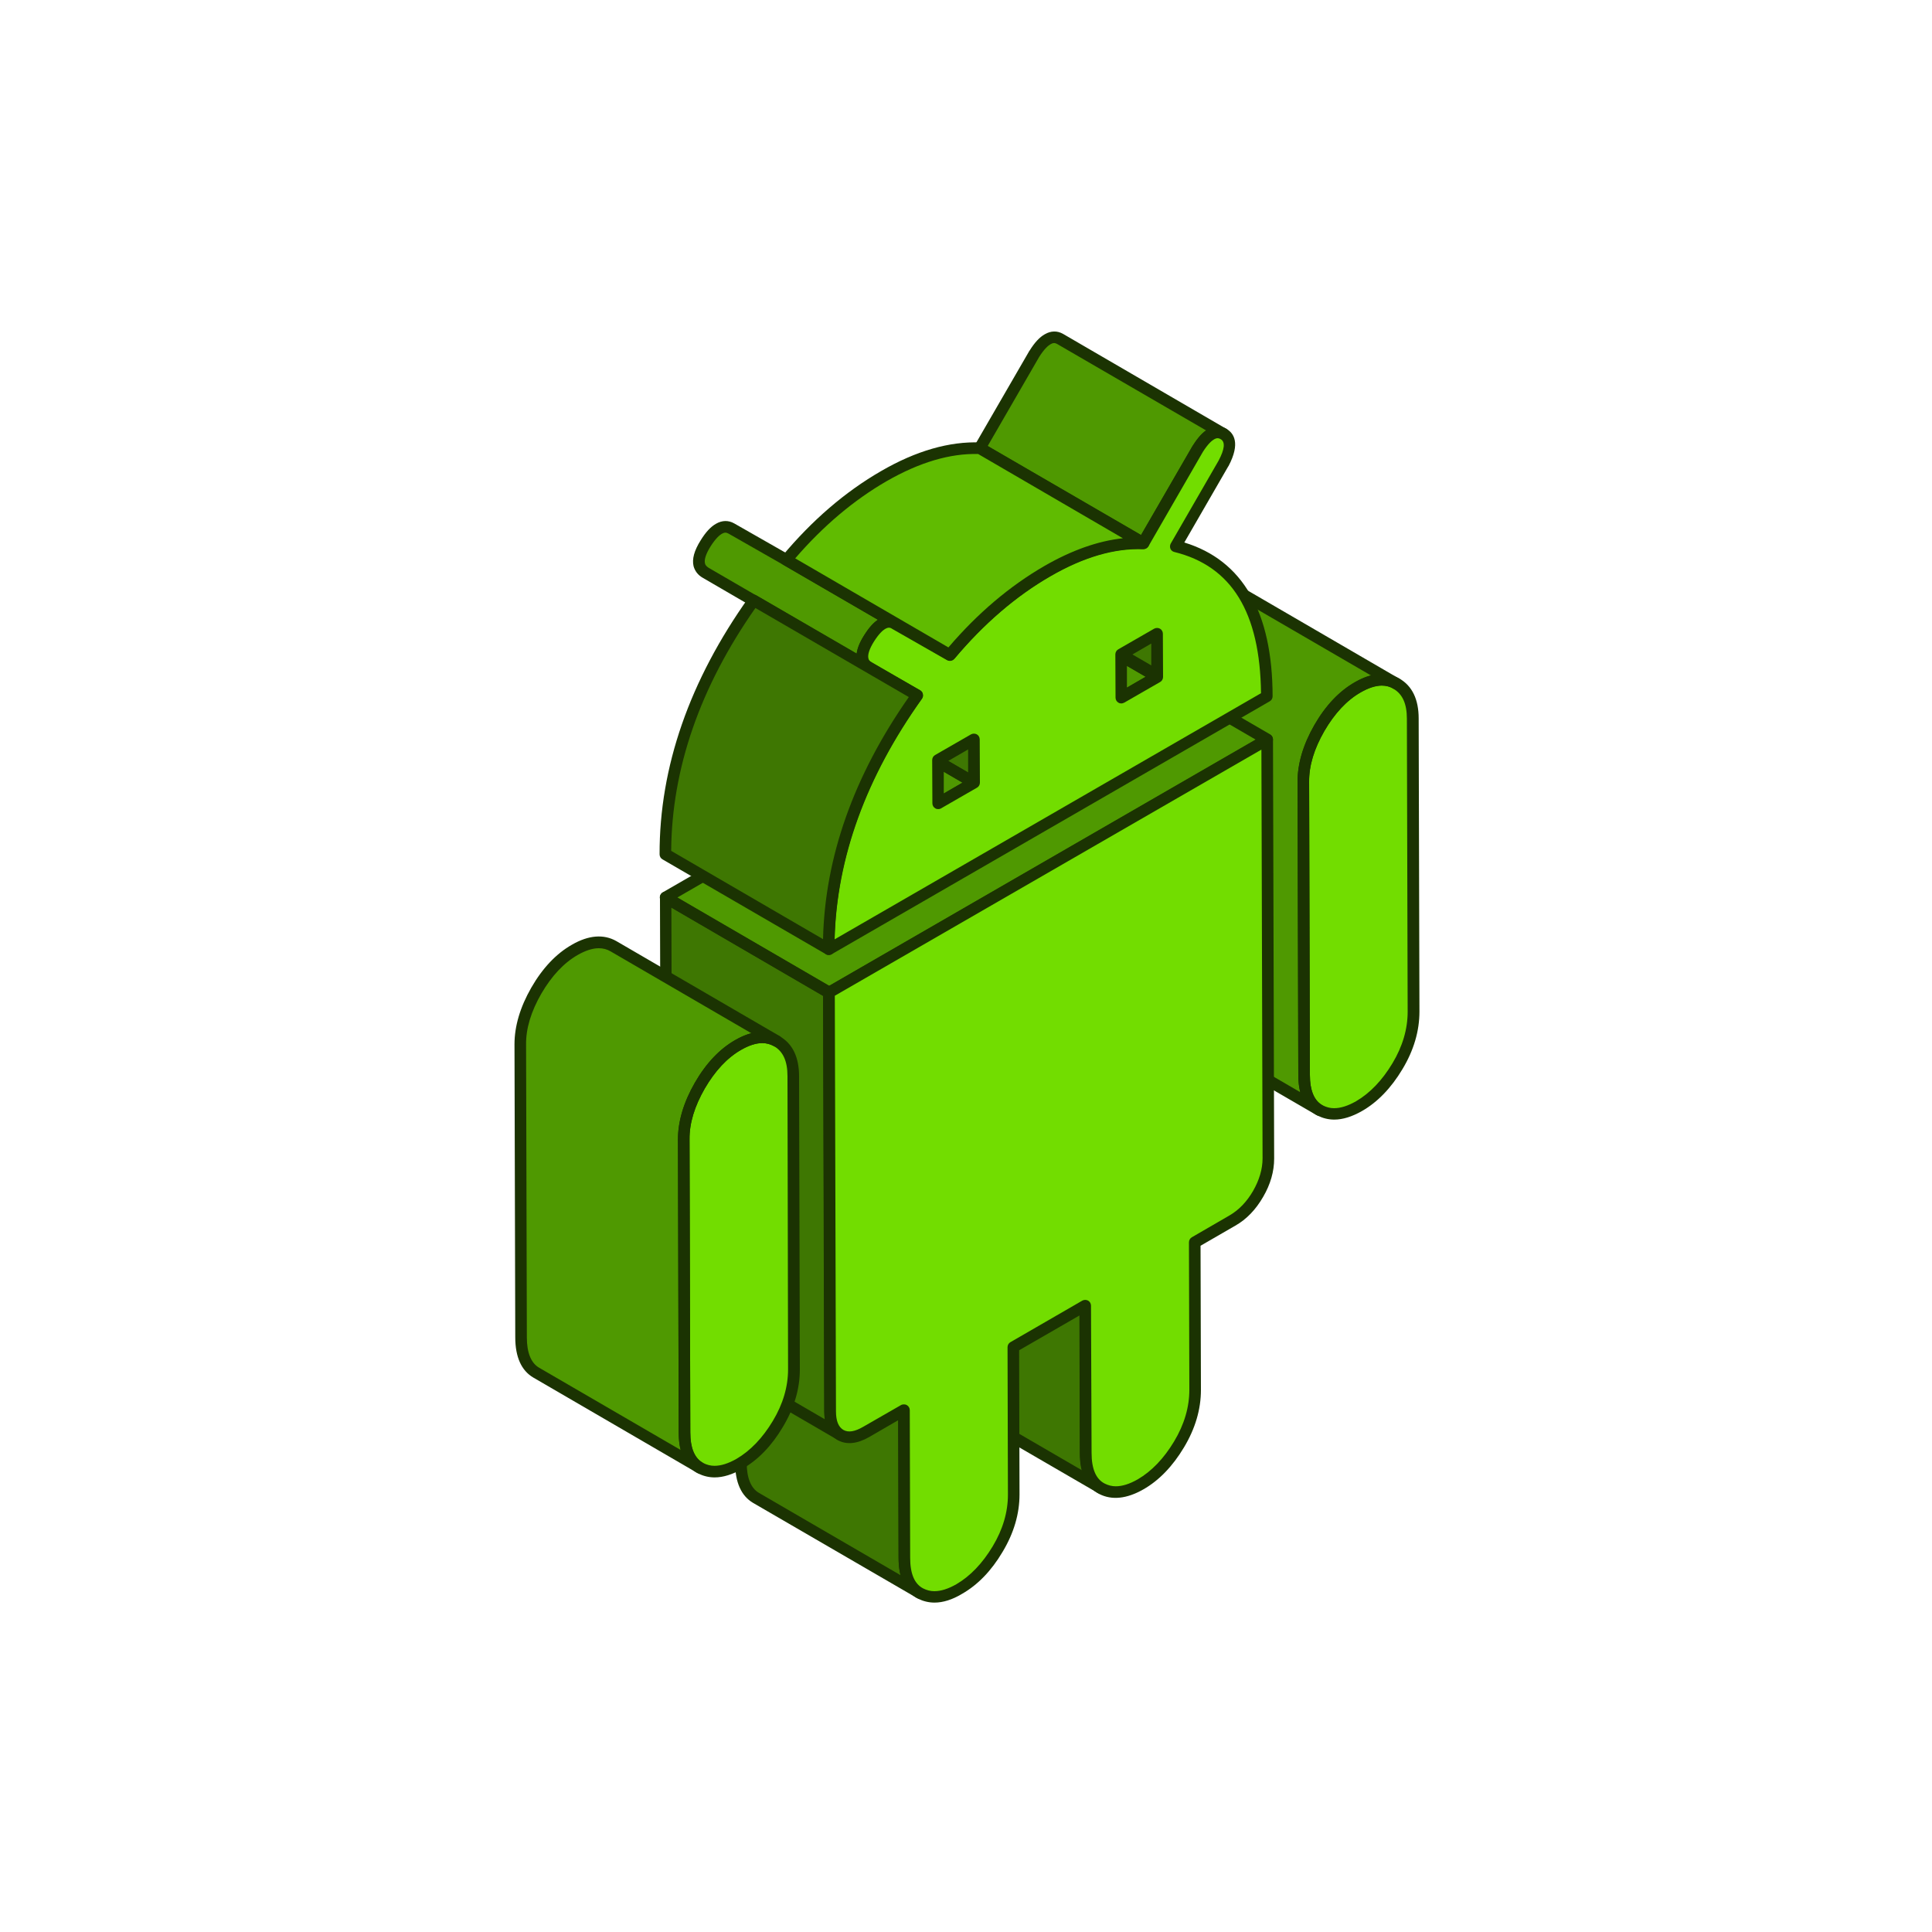 <?xml version="1.0" standalone="no"?><!DOCTYPE svg PUBLIC "-//W3C//DTD SVG 1.1//EN" "http://www.w3.org/Graphics/SVG/1.1/DTD/svg11.dtd"><svg t="1559023512402" class="icon" style="" viewBox="0 0 1024 1024" version="1.1" xmlns="http://www.w3.org/2000/svg" p-id="3141" xmlns:xlink="http://www.w3.org/1999/xlink" width="200" height="200"><defs><style type="text/css"></style></defs><path d="M740.147 362.291c5.734 3.277 8.704 9.421 8.704 18.534l0.41 155.341c0 9.728-2.867 19.354-8.499 28.979-5.734 9.523-12.493 16.589-20.378 21.197-7.885 4.506-14.643 5.325-20.48 2.355-5.734-2.97-8.602-9.318-8.704-19.046l-0.41-155.341c0-9.011 2.867-18.534 8.499-28.467 5.734-9.933 12.493-17.101 20.378-21.606 7.885-4.608 14.643-5.222 20.48-1.946z" fill="#72DD00" p-id="3142"></path><path d="M653.517 312.013c-5.734-3.277-12.595-2.662-20.48 1.946-7.885 4.506-14.643 11.776-20.378 21.606-5.734 9.933-8.602 19.354-8.499 28.467l0.41 155.341c0 9.318 2.662 15.565 7.987 18.637l86.63 50.278c-5.325-3.072-7.987-9.318-7.987-18.637l-0.41-155.341c0-9.011 2.867-18.534 8.499-28.467 5.734-9.933 12.493-17.101 20.378-21.606 7.885-4.608 14.746-5.222 20.48-1.946l-86.63-50.278z" fill="#4F9901" p-id="3143"></path><path d="M707.174 593.408c-3.072 0-5.939-0.717-8.704-2.048-6.861-3.482-10.342-10.854-10.342-21.709l-0.41-155.341c0-9.523 2.97-19.661 8.909-30.003 5.939-10.342 13.21-18.022 21.504-22.733 8.806-5.12 16.896-5.734 23.552-1.946 6.758 3.891 10.24 10.957 10.24 21.197l0.41 155.341c0 10.24-2.97 20.48-9.011 30.515-5.939 9.933-13.21 17.51-21.504 22.221-5.222 2.97-10.138 4.506-14.643 4.506z m25.19-230.093c-3.277 0-7.066 1.229-11.162 3.584-7.373 4.198-13.824 11.162-19.251 20.48-5.427 9.421-8.192 18.432-8.09 26.931l0.41 155.341c0 8.602 2.355 13.926 6.963 16.282 1.843 0.922 3.789 1.434 5.837 1.434 3.482 0 7.373-1.229 11.674-3.686 7.373-4.301 13.824-11.059 19.251-20.07 5.427-9.011 8.09-18.227 8.09-27.341l-0.41-155.341c0-7.987-2.355-13.107-7.168-15.872-1.843-1.229-3.891-1.741-6.144-1.741z" fill="#1B3302" p-id="3144"></path><path d="M699.187 591.36c-0.512 0-1.024-0.102-1.536-0.41L611.021 540.672c-6.246-3.686-9.523-10.854-9.523-21.299l-0.41-155.341c0-9.523 2.97-19.661 8.909-30.003 5.939-10.342 13.21-18.022 21.504-22.733 8.806-5.12 16.896-5.734 23.552-1.946l86.63 50.381c1.434 0.819 1.946 2.765 1.126 4.198-0.819 1.434-2.662 1.946-4.198 1.126-1.946-1.126-3.994-1.638-6.246-1.638-3.277 0-7.066 1.229-11.162 3.584-7.373 4.198-13.824 11.162-19.251 20.48-5.427 9.421-8.192 18.432-8.09 26.931l0.41 155.341c0 7.987 2.15 13.312 6.246 15.872 1.024 0.512 1.741 1.536 1.741 2.765 0 1.536-1.331 2.867-3.072 2.97z m-53.453-278.426c-3.277 0-7.066 1.229-11.162 3.584-7.373 4.198-13.824 11.162-19.251 20.48-5.427 9.421-8.192 18.432-8.09 26.931l0.41 155.341c0 8.09 2.253 13.517 6.451 15.974l75.059 43.622c-0.717-2.765-1.024-5.837-1.024-9.216l-0.41-155.341c0-9.523 2.97-19.661 8.909-30.003 5.939-10.342 13.21-18.022 21.504-22.733 2.867-1.638 5.734-2.867 8.499-3.584l-74.547-43.315c-2.048-1.126-4.096-1.741-6.349-1.741z" fill="#1B3302" p-id="3145"></path><path d="M479.334 825.549l-0.205-78.234-86.63-50.278 0.205 78.234c0 9.318 2.662 15.565 7.987 18.637l86.63 50.278c-5.325-3.072-7.987-9.318-7.987-18.637z" fill="#3E7702" p-id="3146"></path><path d="M487.322 847.258c-0.512 0-1.024-0.102-1.536-0.41l-86.63-50.278c-6.246-3.686-9.523-10.854-9.523-21.299l-0.205-78.234c0-1.126 0.614-2.15 1.536-2.662s2.15-0.512 3.072 0l86.63 50.278c0.922 0.512 1.536 1.536 1.536 2.662l0.205 78.234c0 8.09 2.253 13.517 6.451 15.974 1.434 0.819 1.946 2.765 1.126 4.198-0.614 1.024-1.638 1.536-2.662 1.536zM395.571 702.464l0.205 72.806c0 8.09 2.253 13.517 6.451 15.974l75.059 43.622c-0.717-2.765-1.024-5.837-1.024-9.216l-0.205-76.39-80.486-46.797z" fill="#1B3302" p-id="3147"></path><path d="M575.488 770.048l-0.205-78.234-86.63-50.278 0.205 78.234c0 9.318 2.662 15.565 7.987 18.637l86.63 50.278c-5.325-3.072-7.987-9.318-7.987-18.637z" fill="#3E7702" p-id="3148"></path><path d="M439.398 526.029l-86.63-50.381 232.243-134.042 86.63 50.381z" fill="#4F9901" p-id="3149"></path><path d="M440.013 748.032l-0.614-222.003-86.63-50.278 0.614 222.003c0 6.246 1.843 10.445 5.53 12.493l86.63 50.278c-3.686-2.048-5.53-6.246-5.53-12.493z" fill="#3E7702" p-id="3150"></path><path d="M594.33 369.766l-86.63-50.381 19.046-10.957 86.63 50.278z" fill="#4F9901" p-id="3151"></path><path d="M613.376 358.707l-86.63-50.278v-22.938l86.528 50.381z" fill="#3E7702" p-id="3152"></path><path d="M561.869 179.61c-2.15-1.229-4.301-1.126-6.554 0.102-2.253 1.331-4.608 3.891-7.066 7.68l-28.979 50.176 86.63 50.278 28.979-50.074c2.458-3.789 4.71-6.349 7.066-7.68 2.253-1.331 4.506-1.331 6.554-0.102l-86.63-50.381zM497.254 425.779L410.624 375.501l19.046-11.059 86.63 50.381z" fill="#4F9901" p-id="3153"></path><path d="M516.301 414.822l-86.63-50.381v-22.938l86.528 50.381z" fill="#3E7702" p-id="3154"></path><path d="M416.768 296.755l-29.082-16.589c-2.15-1.229-4.301-1.126-6.554 0.102-2.253 1.331-4.608 3.891-7.066 7.68-4.813 7.68-4.813 12.902 0 15.667l86.63 50.278c-4.813-2.765-4.915-7.987 0-15.667 2.458-3.789 4.71-6.349 7.066-7.68 2.253-1.331 4.506-1.331 6.554-0.102l29.082 16.589-86.63-50.278z" fill="#4F9901" p-id="3155"></path><path d="M583.475 791.757c-0.512 0-1.024-0.102-1.536-0.41l-86.63-50.278c-6.246-3.686-9.523-10.854-9.523-21.299l-0.205-78.234c0-1.126 0.614-2.15 1.536-2.662s2.15-0.512 3.072 0l86.63 50.278c0.922 0.512 1.536 1.536 1.536 2.662l0.205 78.234c0 8.09 2.253 13.517 6.451 15.974 1.434 0.819 1.946 2.765 1.126 4.198-0.614 1.024-1.638 1.536-2.662 1.536z m-91.75-144.896l0.205 72.806c0 8.09 2.253 13.517 6.451 15.974L573.44 779.264c-0.717-2.765-1.024-5.837-1.024-9.216l-0.205-76.39-80.486-46.797zM439.398 529.101c-0.512 0-1.024-0.102-1.536-0.41L351.232 478.31c-0.922-0.512-1.536-1.536-1.536-2.662s0.614-2.15 1.536-2.662L583.475 338.944c0.922-0.512 2.15-0.512 3.072 0l86.63 50.278c0.922 0.512 1.536 1.536 1.536 2.662s-0.614 2.15-1.536 2.662l-232.243 134.144c-0.512 0.307-1.024 0.41-1.536 0.41z m-80.486-53.35l80.486 46.797 226.099-130.56-80.486-46.797-226.099 130.56z" fill="#1B3302" p-id="3156"></path><path d="M445.542 763.597c-0.512 0-1.024-0.102-1.536-0.41l-0.205-0.102-86.426-50.278c-4.608-2.662-6.963-7.782-6.963-15.155l-0.614-222.003c0-1.126 0.614-2.15 1.536-2.662s2.15-0.512 3.072 0l86.63 50.381c0.922 0.512 1.536 1.536 1.536 2.662l0.614 222.003c0 5.018 1.229 8.192 3.789 9.728 1.024 0.512 1.741 1.536 1.741 2.765-0.102 1.638-1.434 3.072-3.174 3.072z m-89.702-282.522l0.614 216.678c0 5.12 1.331 8.294 3.891 9.83l76.8 44.646c-0.205-1.331-0.307-2.662-0.307-4.096l-0.614-220.262-80.384-46.797zM594.33 372.838c-0.512 0-1.024-0.102-1.536-0.41l-86.63-50.278c-0.922-0.512-1.536-1.536-1.536-2.662s0.614-2.15 1.536-2.662l19.046-10.957c0.922-0.512 2.15-0.512 3.072 0l86.63 50.278c0.922 0.512 1.536 1.536 1.536 2.662s-0.614 2.15-1.536 2.662l-19.046 10.957c-0.512 0.205-1.024 0.41-1.536 0.41z m-80.486-53.453l80.486 46.797 12.902-7.475-80.486-46.797-12.902 7.475z" fill="#1B3302" p-id="3157"></path><path d="M613.376 361.779c-0.512 0-1.024-0.102-1.536-0.41l-86.63-50.278c-0.922-0.512-1.536-1.536-1.536-2.662l-0.102-22.938c0-1.126 0.614-2.15 1.536-2.662s2.15-0.512 3.072 0l86.63 50.278c0.922 0.512 1.536 1.536 1.536 2.662l0.102 22.528v0.41c0 1.741-1.331 3.072-3.072 3.072z m-83.558-55.091l80.486 46.797v-15.77L529.818 290.816v15.872zM605.901 290.918c-0.512 0-1.024-0.102-1.536-0.41l-86.63-50.278c-1.434-0.819-1.946-2.765-1.126-4.198l28.979-50.074s0-0.102 0.102-0.102c2.662-4.301 5.325-7.168 8.09-8.704 3.174-1.843 6.554-1.946 9.626-0.205l86.63 50.381c1.434 0.819 1.946 2.765 1.126 4.198-0.819 1.434-2.765 1.946-4.198 1.126-1.229-0.717-2.253-0.614-3.482 0.102-1.229 0.717-3.277 2.458-5.939 6.656l-28.877 50.074c-0.41 0.717-1.126 1.229-1.843 1.434h-0.922z m-82.432-54.477l81.306 47.206 27.443-47.411s0-0.102 0.102-0.102c2.355-3.686 4.608-6.349 6.963-7.987L560.23 182.272c-1.126-0.614-2.15-0.614-3.482 0.205-1.229 0.717-3.277 2.458-5.939 6.656l-27.341 47.309zM497.254 428.851c-0.512 0-1.024-0.102-1.536-0.41l-86.63-50.278c-0.922-0.512-1.536-1.536-1.536-2.662s0.614-2.15 1.536-2.662l19.046-10.957c0.922-0.512 2.15-0.512 3.072 0l86.63 50.278c0.922 0.512 1.536 1.536 1.536 2.662s-0.614 2.15-1.536 2.662l-19.046 10.957c-0.512 0.307-1.024 0.41-1.536 0.41zM416.768 375.501l80.486 46.797 12.902-7.475-80.486-46.797-12.902 7.475z" fill="#1B3302" p-id="3158"></path><path d="M516.301 417.894c-0.512 0-1.024-0.102-1.536-0.41l-86.63-50.278c-0.922-0.512-1.536-1.536-1.536-2.662l-0.102-22.938c0-1.126 0.614-2.15 1.536-2.662s2.15-0.512 3.072 0l86.63 50.278c0.922 0.512 1.536 1.536 1.536 2.662l0.102 22.528v0.41c0 1.638-1.331 3.072-3.072 3.072z m-83.558-55.194l80.486 46.797v-15.77l-80.486-46.797v15.77z" fill="#1B3302" p-id="3159"></path><path d="M460.698 357.069c-0.512 0-1.024-0.102-1.536-0.41l-0.205-0.102-86.426-50.278c-2.56-1.434-4.198-3.584-4.915-6.144-0.922-3.789 0.307-8.294 3.789-13.824 2.662-4.301 5.325-7.168 8.09-8.704 3.174-1.843 6.554-1.946 9.626-0.205l29.082 16.589 86.63 50.381c1.434 0.819 1.946 2.765 1.126 4.198-0.819 1.434-2.662 1.946-4.198 1.126l-29.082-16.589c-1.229-0.717-2.253-0.614-3.482 0.102-1.229 0.717-3.277 2.458-5.939 6.656-2.458 3.891-3.482 7.066-3.072 9.011 0.102 0.614 0.512 1.434 1.843 2.253l0.102 0.102c1.434 0.819 1.946 2.765 1.126 4.198-0.512 1.024-1.536 1.638-2.56 1.638z m-76.186-74.752c-0.614 0-1.229 0.205-1.946 0.614-1.229 0.717-3.277 2.458-5.939 6.656-2.458 3.891-3.482 7.066-2.97 9.011 0.102 0.614 0.512 1.434 1.946 2.355l78.438 45.568c0.307-2.867 1.638-6.144 3.994-9.83 2.458-3.891 4.813-6.554 7.27-8.192l-50.074-29.082-29.082-16.589c-0.614-0.307-1.126-0.512-1.638-0.512z" fill="#1B3302" p-id="3160"></path><path d="M440.013 748.032l-0.614-222.003 232.243-134.042 0.614 222.003c0 6.246-1.741 12.493-5.427 18.739-3.584 6.246-8.09 10.957-13.619 14.131L633.242 658.432l0.205 78.234c0 9.728-2.867 19.354-8.499 28.979-5.734 9.523-12.493 16.589-20.378 21.197-7.885 4.506-14.643 5.325-20.48 2.355-5.734-2.97-8.602-9.318-8.704-19.046l-0.205-78.234-38.093 22.016 0.205 78.234c0 9.728-2.867 19.354-8.499 28.979-5.734 9.523-12.493 16.589-20.378 21.197-7.885 4.506-14.643 5.325-20.48 2.355-5.734-2.97-8.602-9.318-8.704-19.046l-0.205-78.234-19.968 11.469c-5.427 3.174-9.933 3.686-13.619 1.638-3.584-2.048-5.427-6.246-5.427-12.493z" fill="#72DD00" p-id="3161"></path><path d="M495.309 849.408c-3.072 0-5.939-0.717-8.704-2.048-6.861-3.482-10.342-10.854-10.342-21.709l-0.205-72.909-15.36 8.909c-6.451 3.686-12.083 4.198-16.691 1.638-4.608-2.662-7.066-7.782-7.066-15.155l-0.614-222.003c0-1.126 0.614-2.15 1.536-2.662l232.243-134.042c0.922-0.512 2.15-0.512 3.072 0 0.922 0.512 1.536 1.536 1.536 2.662l0.614 222.003c0 6.758-1.946 13.619-5.837 20.275-3.891 6.758-8.806 11.878-14.746 15.258l-18.432 10.65 0.205 76.39c0 10.24-2.97 20.48-9.011 30.515-5.939 9.933-13.21 17.51-21.504 22.221-8.806 5.018-16.691 5.837-23.347 2.458-6.861-3.482-10.342-10.854-10.342-21.709l-0.205-72.909-31.949 18.432 0.205 76.39c0 10.24-2.97 20.48-9.011 30.515-5.939 10.035-13.21 17.51-21.504 22.221-5.12 3.072-10.035 4.608-14.541 4.608z m-16.179-105.062c0.512 0 1.024 0.102 1.536 0.41 0.922 0.512 1.536 1.536 1.536 2.662l0.205 78.234c0 8.602 2.355 13.926 6.963 16.282 1.843 0.922 3.789 1.434 5.837 1.434 3.482 0 7.373-1.229 11.674-3.686 7.373-4.301 13.824-11.059 19.251-20.07 5.427-9.011 8.09-18.227 8.09-27.341l-0.205-78.234c0-1.126 0.614-2.15 1.536-2.662l38.093-22.016c0.922-0.512 2.15-0.512 3.072 0 0.922 0.512 1.536 1.536 1.536 2.662l0.307 78.029c0 8.602 2.355 13.926 6.963 16.282 1.843 0.922 3.789 1.434 5.837 1.434 3.482 0 7.373-1.229 11.674-3.686 7.373-4.301 13.824-11.059 19.251-20.07 5.427-9.011 8.09-18.227 8.09-27.341l-0.205-78.234c0-1.126 0.614-2.15 1.536-2.662l19.968-11.571c4.915-2.867 9.114-7.168 12.493-13.005 3.277-5.734 5.018-11.571 5.018-17.203l-0.614-216.678-226.099 130.458 0.614 220.262c0 5.12 1.331 8.294 3.891 9.83 2.662 1.536 6.144 0.922 10.547-1.638l19.968-11.469c0.512-0.307 1.024-0.41 1.638-0.41z" fill="#1B3302" p-id="3162"></path><path d="M391.27 553.779c7.885-4.608 14.746-5.222 20.48-1.946 5.734 3.277 8.704 9.421 8.704 18.534l0.41 155.341c0 9.728-2.867 19.354-8.499 28.979-5.734 9.626-12.493 16.589-20.378 21.197-7.885 4.506-14.643 5.325-20.48 2.355-5.734-2.97-8.602-9.318-8.704-19.046l-0.41-155.341c0-9.011 2.867-18.534 8.499-28.467 5.734-9.83 12.493-17.101 20.378-21.606z" fill="#72DD00" p-id="3163"></path><path d="M325.12 501.555c-5.734-3.277-12.595-2.662-20.48 1.946-7.885 4.506-14.643 11.776-20.378 21.606-5.734 9.933-8.602 19.354-8.499 28.467l0.41 155.341c0 9.318 2.662 15.565 7.987 18.637l86.63 50.278c-5.325-3.072-7.987-9.318-7.987-18.637l-0.41-155.341c0-9.011 2.867-18.534 8.499-28.467 5.734-9.933 12.493-17.101 20.378-21.606 7.885-4.608 14.746-5.222 20.48-1.946l-86.63-50.278z" fill="#4F9901" p-id="3164"></path><path d="M378.778 783.053c-3.072 0-5.939-0.717-8.704-2.048-6.861-3.482-10.342-10.854-10.342-21.709l-0.41-155.341c0-9.523 2.97-19.661 8.909-30.003 5.939-10.342 13.21-18.022 21.504-22.733 8.806-5.12 16.896-5.734 23.552-1.946 6.758 3.891 10.24 10.957 10.24 21.197l0.41 155.341c0 10.24-2.97 20.48-9.011 30.515-5.939 10.035-13.21 17.51-21.504 22.221-5.222 2.97-10.138 4.506-14.643 4.506z m25.19-230.195c-3.277 0-7.066 1.229-11.162 3.584-7.373 4.198-13.824 11.162-19.251 20.48-5.427 9.421-8.192 18.432-8.09 26.931l0.41 155.341c0 8.602 2.355 13.926 6.963 16.282 1.843 0.922 3.789 1.434 5.837 1.434 3.482 0 7.373-1.229 11.674-3.686 7.373-4.301 13.824-11.059 19.251-20.07 5.427-9.011 8.09-18.227 8.09-27.341l-0.307-155.443c0-7.987-2.355-13.107-7.168-15.872-1.946-1.024-3.994-1.638-6.246-1.638z" fill="#1B3302" p-id="3165"></path><path d="M370.79 780.902c-0.512 0-1.024-0.102-1.536-0.41L282.624 730.112c-6.246-3.686-9.523-10.854-9.523-21.299l-0.41-155.341c0-9.523 2.97-19.661 8.909-30.003 5.939-10.342 13.21-18.022 21.504-22.733 8.806-5.12 16.896-5.734 23.552-1.946l86.63 50.381c1.434 0.819 1.946 2.765 1.126 4.198s-2.662 1.946-4.198 1.126c-1.946-1.126-3.994-1.638-6.246-1.638-3.277 0-7.066 1.229-11.162 3.584-7.373 4.198-13.824 11.162-19.251 20.48-5.427 9.421-8.192 18.432-8.09 26.931l0.41 155.341c0 7.987 2.15 13.312 6.246 15.872 1.024 0.512 1.741 1.536 1.741 2.765 0.102 1.638-1.331 3.072-3.072 3.072 0.102 0 0.102 0 0 0z m-53.453-278.323c-3.277 0-7.066 1.229-11.162 3.584-7.373 4.198-13.824 11.162-19.251 20.48-5.427 9.421-8.192 18.432-8.09 26.931l0.41 155.341c0 8.09 2.253 13.517 6.451 15.974l75.059 43.622c-0.717-2.765-1.024-5.837-1.024-9.216l-0.41-155.341c0-9.523 2.97-19.661 8.909-30.003 5.939-10.342 13.21-18.022 21.504-22.733 2.867-1.638 5.734-2.867 8.499-3.584L323.584 504.218c-1.946-1.126-3.994-1.638-6.246-1.638z" fill="#1B3302" p-id="3166"></path><path d="M623.206 289.382c32.154 7.885 48.23 34.406 48.333 79.565L439.296 503.091c-0.102-45.875 15.462-90.726 46.899-134.554l-25.498-14.541c-4.813-2.765-4.915-7.987 0-15.667 2.458-3.789 4.71-6.349 7.066-7.68s4.506-1.331 6.554-0.102l29.082 16.589c15.667-18.842 32.973-33.587 51.712-44.442 18.125-10.445 35.123-15.36 50.79-14.746l28.979-50.074c2.458-3.789 4.71-6.349 7.066-7.68 2.253-1.331 4.506-1.331 6.554-0.102 4.301 2.458 4.301 7.578 0 15.667l-25.293 43.622z m-9.83 69.325l-0.102-22.938-19.046 10.957 0.102 22.938 19.046-10.957m-97.075 56.115l-0.102-22.938-19.046 10.957 0.102 22.938 19.046-10.957" fill="#72DD00" p-id="3167"></path><path d="M439.296 506.163c-0.512 0-1.024-0.102-1.536-0.41-0.922-0.512-1.536-1.536-1.536-2.662-0.102-45.363 15.155-90.317 45.466-133.632l-22.528-12.8c-2.56-1.434-4.301-3.584-4.915-6.144-0.922-3.789 0.307-8.294 3.789-13.824 2.662-4.301 5.325-7.168 8.09-8.704 3.174-1.843 6.554-1.946 9.626-0.205l26.931 15.36c15.462-18.125 32.563-32.563 50.79-43.213 17.818-10.342 34.918-15.462 50.586-15.155l28.058-48.538s0-0.102 0.102-0.102c2.662-4.301 5.325-7.168 8.09-8.704 3.174-1.843 6.554-1.946 9.626-0.205 4.096 2.355 7.578 7.68 1.229 19.763 0 0 0 0.102-0.102 0.102L627.712 287.539c30.925 9.421 46.694 36.762 46.797 81.51 0 1.126-0.614 2.15-1.536 2.662L440.832 505.754c-0.41 0.205-1.024 0.41-1.536 0.41z m31.846-173.466c-0.614 0-1.229 0.205-1.946 0.614-1.229 0.717-3.277 2.458-5.939 6.656-2.458 3.891-3.482 7.066-2.97 9.011 0.102 0.614 0.512 1.434 1.946 2.355l25.498 14.541c0.717 0.41 1.331 1.126 1.434 2.048 0.205 0.819 0 1.741-0.512 2.458-29.594 41.472-45.158 84.275-46.285 127.488l225.997-130.458c-0.512-42.906-15.565-67.379-45.978-74.854-0.922-0.205-1.741-0.922-2.048-1.741s-0.307-1.946 0.205-2.765l25.293-43.827c3.277-6.144 3.686-10.035 1.126-11.469-1.229-0.717-2.253-0.614-3.482 0.102-1.229 0.717-3.277 2.458-5.939 6.656l-28.877 50.074c-0.614 1.024-1.638 1.536-2.765 1.536-15.155-0.614-31.642 4.198-49.152 14.336-18.33 10.547-35.43 25.293-50.893 43.725-0.922 1.126-2.56 1.434-3.891 0.717l-29.082-16.589c-0.717-0.512-1.229-0.614-1.741-0.614z m26.112 96.154c-0.512 0-1.024-0.102-1.536-0.41-0.922-0.512-1.536-1.536-1.536-2.662l-0.102-22.938c0-1.126 0.614-2.15 1.536-2.662l19.046-10.957c0.922-0.512 2.15-0.512 3.072 0 0.922 0.512 1.536 1.536 1.536 2.662l0.102 22.938c0 1.126-0.614 2.15-1.536 2.662l-19.046 10.957c-0.512 0.307-1.024 0.41-1.536 0.41z m2.97-24.166v15.872l12.902-7.475v-15.872l-12.902 7.475z m94.106-31.846c-0.512 0-1.024-0.102-1.536-0.41-0.922-0.512-1.536-1.536-1.536-2.662l-0.102-22.938c0-1.126 0.614-2.15 1.536-2.662l19.046-10.957c0.922-0.512 2.15-0.512 3.072 0 0.922 0.512 1.536 1.536 1.536 2.662l0.102 22.938c0 1.126-0.614 2.15-1.536 2.662l-19.046 10.957c-0.512 0.205-1.024 0.41-1.536 0.41z m2.97-24.269v15.872l12.902-7.475v-15.872l-12.902 7.475z" fill="#1B3302" p-id="3168"></path><path d="M439.296 503.091l-86.63-50.278c-0.102-45.875 15.462-90.726 46.899-134.554l86.63 50.278c-31.334 43.827-47.002 88.678-46.899 134.554z" fill="#3E7702" p-id="3169"></path><path d="M439.296 506.163c-0.512 0-1.126-0.102-1.536-0.41l-86.63-50.278c-0.922-0.512-1.536-1.536-1.536-2.662-0.102-46.285 15.872-92.16 47.411-136.397 0.922-1.331 2.662-1.638 3.994-0.819l86.63 50.278c0.717 0.41 1.229 1.126 1.434 2.048 0.205 0.819 0 1.741-0.512 2.458-30.822 43.008-46.387 87.552-46.285 132.506v0.41c0.102 1.434-1.229 2.867-2.97 2.867z m-83.558-55.194l80.486 46.797c1.024-43.52 16.282-86.63 45.466-128.307L400.384 322.253c-29.286 41.779-44.339 85.094-44.646 128.717z" fill="#1B3302" p-id="3170"></path><path d="M503.398 347.034L416.768 296.755c15.667-18.842 32.973-33.587 51.712-44.442 18.125-10.445 35.123-15.36 50.79-14.746l86.63 50.278c-15.77-0.614-32.666 4.301-50.79 14.746-18.842 10.854-36.045 25.702-51.712 44.442z" fill="#60BB01" p-id="3171"></path><path d="M503.398 350.106c-0.512 0-1.024-0.102-1.536-0.41l-86.63-50.278c-0.819-0.41-1.331-1.229-1.434-2.15-0.205-0.922 0.102-1.843 0.717-2.458 15.872-19.046 33.485-34.202 52.531-45.158 18.534-10.752 36.25-15.77 52.531-15.155 0.512 0 1.024 0.205 1.434 0.41l86.63 50.278c1.229 0.717 1.843 2.15 1.434 3.482-0.41 1.331-1.638 2.253-3.072 2.253-15.155-0.614-31.642 4.198-49.152 14.336-18.33 10.547-35.43 25.293-50.893 43.725-0.819 0.717-1.741 1.126-2.56 1.126z m-81.92-54.17l81.203 47.206c15.462-18.125 32.563-32.563 50.79-43.11 14.541-8.397 28.467-13.312 41.677-14.746L518.451 240.64c-14.848-0.41-31.13 4.403-48.435 14.336-17.408 10.035-33.69 23.757-48.538 40.96z" fill="#1B3302" p-id="3172"></path></svg>
